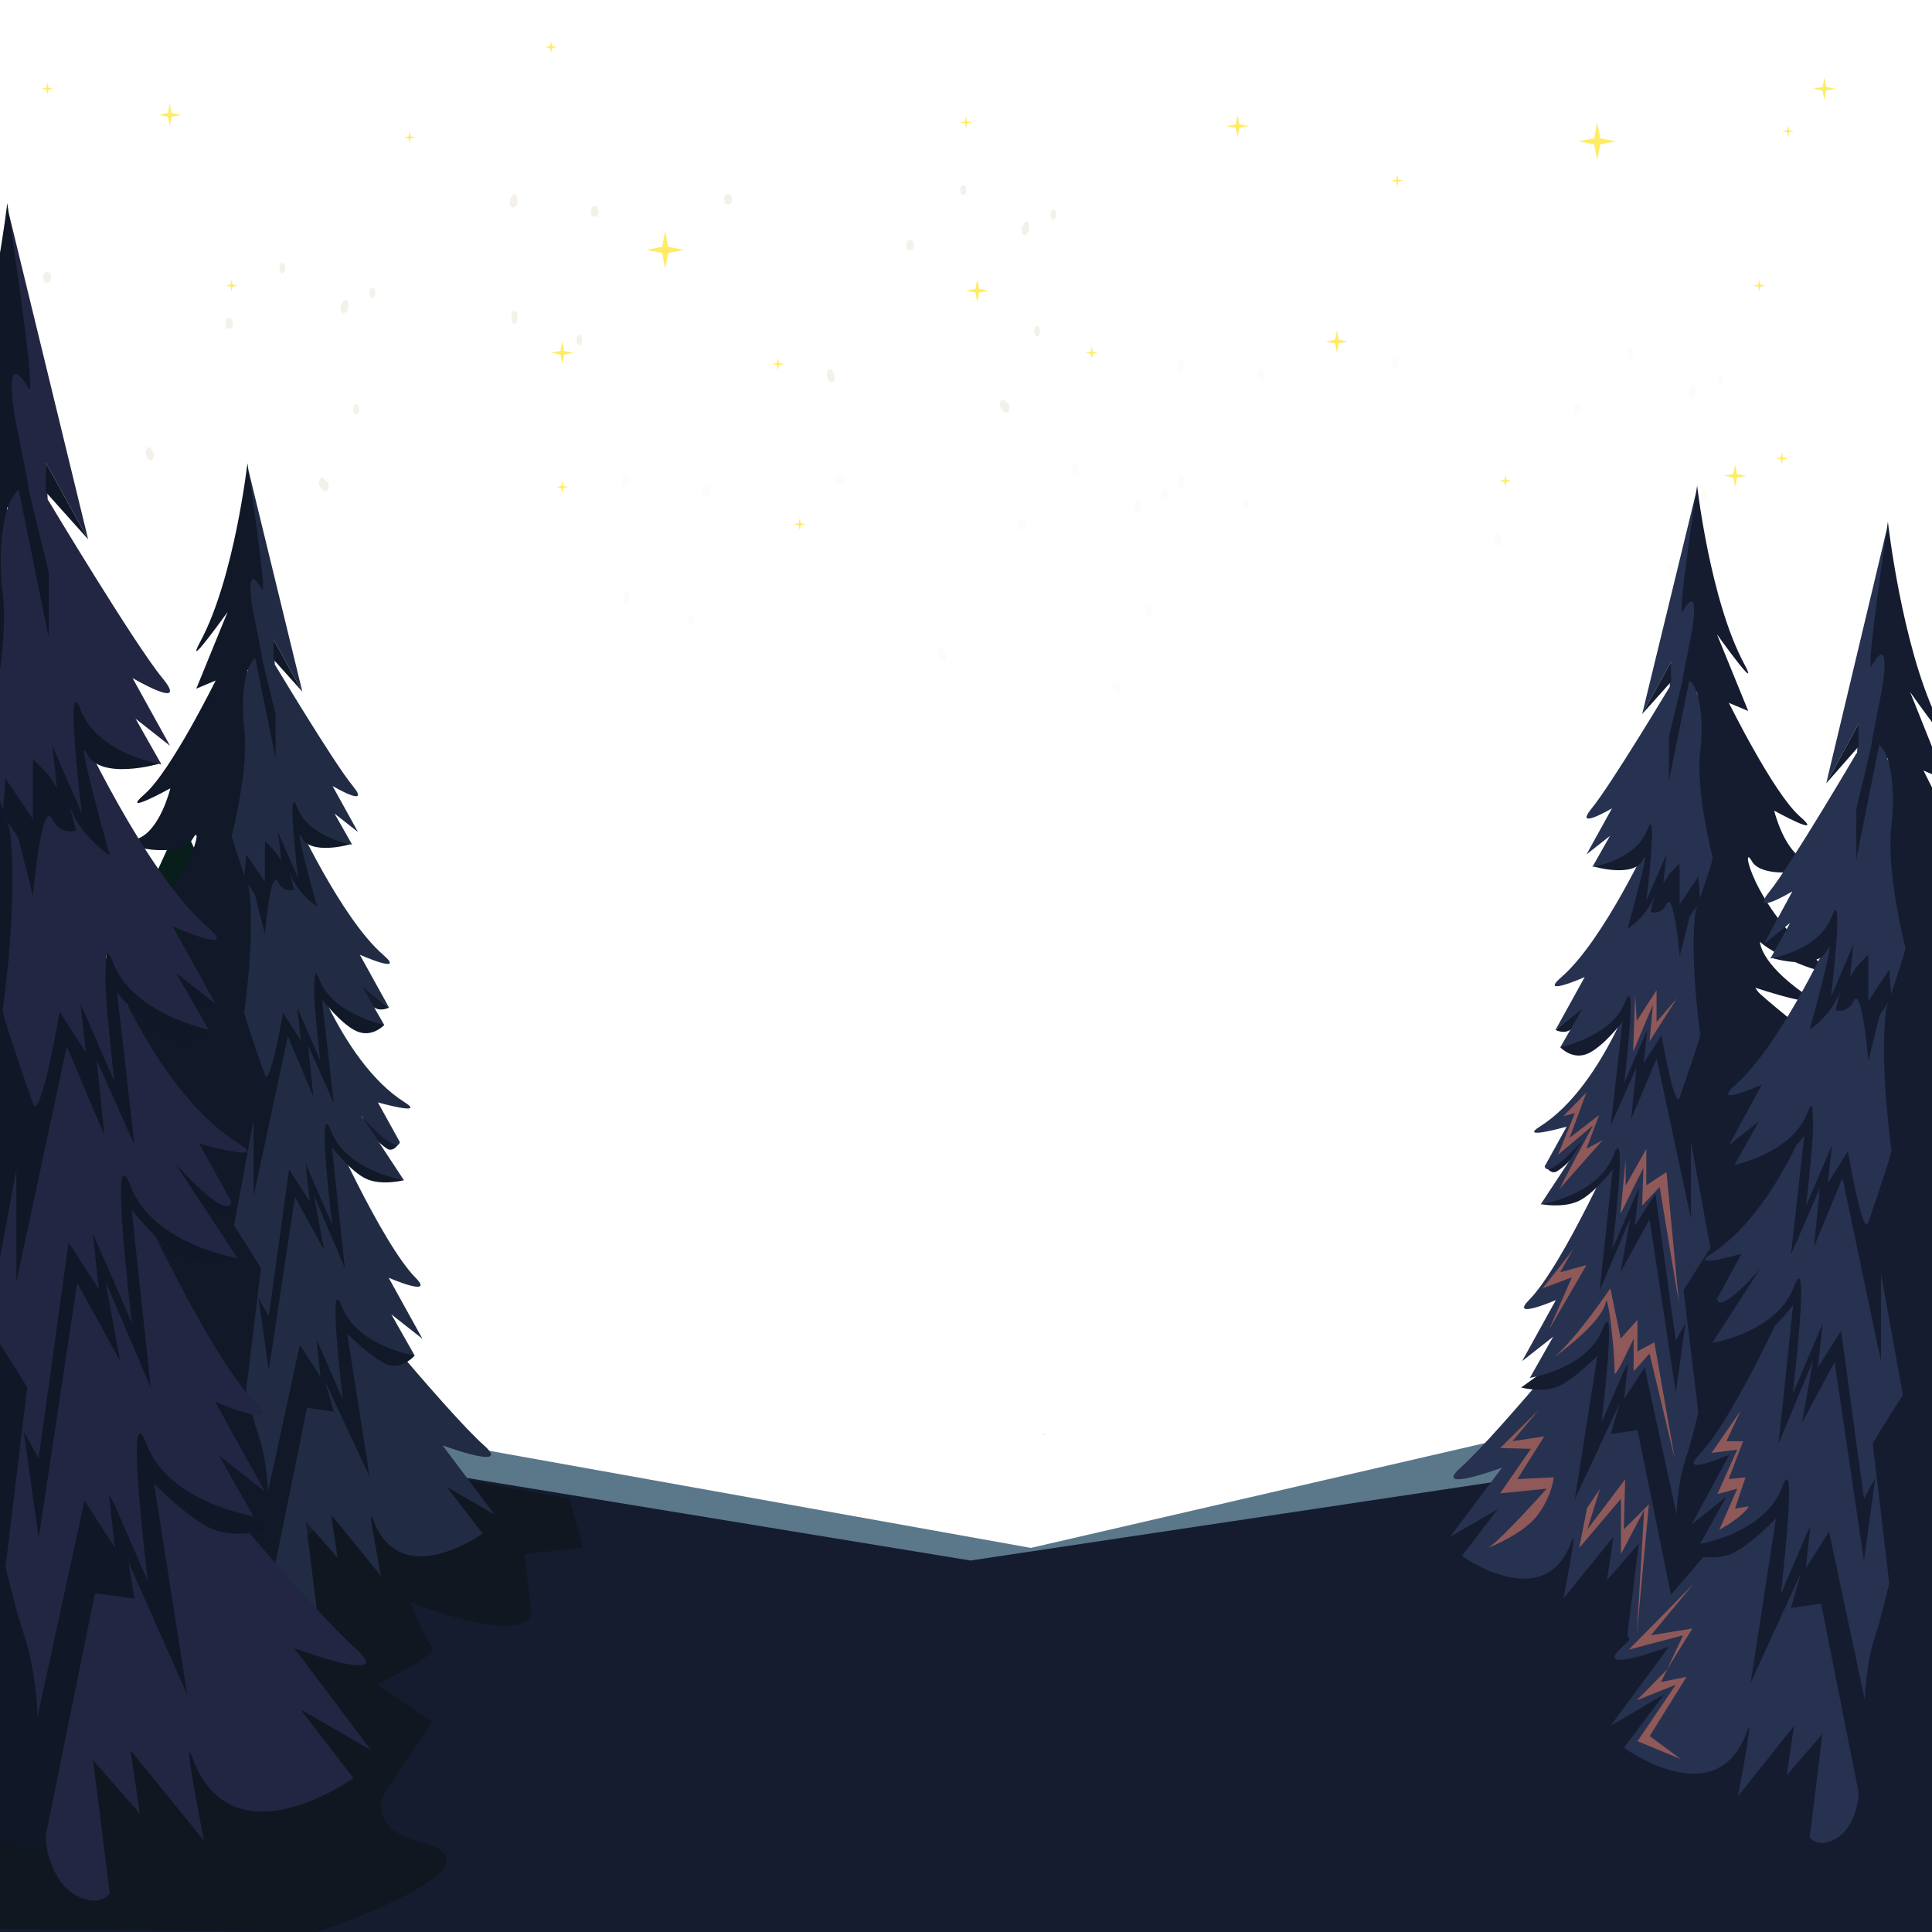 <?xml version="1.0" encoding="UTF-8" standalone="no"?>
<!-- Generator: Adobe Illustrator 21.0.0, SVG Export Plug-In . SVG Version: 6.00 Build 0)  -->

<svg
   version="1.1"
   id="Layer_2"
   x="0px"
   y="0px"
   viewBox="0 0 1400 1400"
   style="enable-background:new 0 0 1400 1400;"
   xml:space="preserve"
   sodipodi:docname="camp.svg"
   inkscape:version="1.2 (dc2aedaf03, 2022-05-15)"
   xmlns:inkscape="http://www.inkscape.org/namespaces/inkscape"
   xmlns:sodipodi="http://sodipodi.sourceforge.net/DTD/sodipodi-0.dtd"
   xmlns="http://www.w3.org/2000/svg"
   xmlns:svg="http://www.w3.org/2000/svg"><defs
   id="defs7733" /><sodipodi:namedview
   id="namedview7731"
   pagecolor="#ffffff"
   bordercolor="#000000"
   borderopacity="0.25"
   inkscape:showpageshadow="2"
   inkscape:pageopacity="0.0"
   inkscape:pagecheckerboard="0"
   inkscape:deskcolor="#d1d1d1"
   showgrid="false"
   inkscape:zoom="0.41053452"
   inkscape:cx="651.58954"
   inkscape:cy="993.82629"
   inkscape:window-width="1600"
   inkscape:window-height="837"
   inkscape:window-x="-8"
   inkscape:window-y="-8"
   inkscape:window-maximized="1"
   inkscape:current-layer="Layer_2" />
<style
   type="text/css"
   id="style7578">
	.st0{fill:url(#SVGID_1_);}
	.st1{fill:#157E80;}
	.st2{fill:#24A3A3;}
	.st3{fill:url(#SVGID_2_);}
	.st4{fill:#0E262D;}
	.st5{fill:#071E1A;}
	.st6{fill:#3B5453;}
	.st7{fill:#4B6361;}
	.st8{opacity:0.2;fill:#FFD239;}
	.st9{fill:#0F1D3E;}
	.st10{fill:#384E5E;}
	.st11{fill:#506877;}
	.st12{fill:#2A3E3E;}
	.st13{fill:#377992;}
	.st14{fill:#2C6577;}
	.st15{fill:#5295AA;}
	.st16{fill:#202214;}
	.st17{fill:#193C44;}
	.st18{fill:#2E301A;}
	.st19{fill:#0F352F;}
	.st20{opacity:0.3;fill:#FFD239;}
	.st21{fill:#69462F;}
	.st22{fill:#7C543E;}
	.st23{fill:#9B722F;}
	.st24{fill:#11284D;}
	.st25{fill:#2B6977;}
	.st26{fill:#134662;}
	.st27{fill:#0D4056;}
	.st28{fill:#176356;}
	.st29{fill:#111A30;}
	.st30{fill:#2A917F;}
	.st31{fill:#1B5950;}
	.st32{fill:#FFAD00;}
	.st33{fill:#061C32;}
	.st34{fill:#EA9B1C;}
	.st35{fill:#FFC152;}
	.st36{fill:#FFCE43;}
	.st37{fill:#71C6CD;}
	.st38{fill:#26100D;}
	.st39{fill:#3B1C17;}
	.st40{fill:#FDC300;}
	.st41{fill:#FA7A07;}
	.st42{fill:#FFD150;}
	.st43{fill:#F4CE62;}
	.st44{fill:#FFEC66;}
	.st45{fill:#FF8A50;}
	.st46{fill:#F3701E;}
	.st47{fill:#CE5917;}
	.st48{fill:#FCAA86;}
	.st49{fill:#47B23F;}
	.st50{fill:#2E9329;}
	.st51{fill:#237C1C;}
	.st52{fill:#69C961;}
	.st53{fill:#326B9E;}
	.st54{fill:#0F406D;}
	.st55{fill:#174D87;}
	.st56{fill:#417DAA;}
	.st57{fill:#155945;}
	.st58{fill:#564E1F;}
	.st59{fill:#FFD239;}
	.st60{fill:#F88414;}
</style>
<linearGradient
   id="SVGID_1_"
   gradientUnits="userSpaceOnUse"
   x1="705.481"
   y1="-23.032"
   x2="699.482"
   y2="450.873">
	<stop
   offset="0"
   style="stop-color:#193C44"
   id="stop7580" />
	<stop
   offset="1"
   style="stop-color:#12635E"
   id="stop7582" />
</linearGradient>



<linearGradient
   id="SVGID_2_"
   gradientUnits="userSpaceOnUse"
   x1="701.458"
   y1="888.317"
   x2="701.458"
   y2="465.274">
	<stop
   offset="0"
   style="stop-color:#203736"
   id="stop7591" />
	<stop
   offset="1"
   style="stop-color:#193C44"
   id="stop7593" />
</linearGradient>


<polygon
   class="st5"
   points="203.3,985.2 254.4,990.9 196.7,886.5 236.5,889.6 169.2,788.3 205,791.7 166.5,722.1 188.6,719.6   131.1,593.6 73.7,719.6 95.7,722.1 57.3,791.7 93.1,788.3 25.8,889.6 65.6,886.5 7.9,990.9 59,985.2 0,1084.3 131.1,1084.3   262.3,1084.3 "
   id="polygon7600" />



<polygon
   class="st5"
   points="1402.9,619.3 1388.5,587.6 1331,713.6 1353.1,716.1 1314.6,785.7 1350.5,782.3 1283.1,883.6   1322.9,880.5 1265.2,984.9 1316.4,979.2 1257.3,1078.3 1388.5,1078.3 1402.9,1078.3 "
   id="polygon7608" />



<polygon
   class="st44"
   points="484.3,183.3 495.7,181.1 484.3,178.9 482,167.4 479.8,178.9 468.3,181.1 479.8,183.3 482,194.8 "
   id="polygon7616" />
<polygon
   class="st44"
   points="408.8,257 415.6,255.6 408.8,254.3 407.5,247.5 406.1,254.3 399.3,255.6 406.1,257 407.5,263.8 "
   id="polygon7618" />
<polygon
   class="st44"
   points="124.3,84.6 131.1,83.3 124.3,81.9 123,75.1 121.7,81.9 114.8,83.3 121.7,84.6 123,91.4 "
   id="polygon7620" />
<polygon
   class="st44"
   points="709.5,212 716.3,210.7 709.5,209.3 708.1,202.5 706.8,209.3 700,210.7 706.8,212 708.1,218.8 "
   id="polygon7622" />
<polygon
   class="st44"
   points="564.5,264.5 568.2,263.8 564.5,263.1 563.8,259.3 563,263.1 559.3,263.8 563,264.5 563.8,268.3 "
   id="polygon7624" />
<polygon
   class="st44"
   points="408.2,353.7 411.9,352.9 408.2,352.2 407.5,348.5 406.7,352.2 403,352.9 406.7,353.7 407.5,357.4 "
   id="polygon7626" />
<polygon
   class="st44"
   points="297.5,100.3 301.2,99.6 297.5,98.8 296.8,95.1 296.1,98.8 292.3,99.6 296.1,100.3 296.8,104 "
   id="polygon7628" />
<polygon
   class="st44"
   points="400,34.9 403.8,34.1 400,33.4 399.3,29.7 398.6,33.4 394.9,34.1 398.6,34.9 399.3,38.6 "
   id="polygon7630" />
<polygon
   class="st44"
   points="580.2,380.6 584,379.9 580.2,379.2 579.5,375.4 578.8,379.2 575,379.9 578.8,380.6 579.5,384.3 "
   id="polygon7632" />
<polygon
   class="st44"
   points="1275.6,207.7 1279.3,206.9 1275.6,206.2 1274.8,202.5 1274.1,206.2 1270.4,206.9 1274.1,207.7   1274.8,211.4 "
   id="polygon7634" />
<polygon
   class="st44"
   points="1013.3,131.6 1017,130.9 1013.3,130.2 1012.5,126.4 1011.8,130.2 1008.1,130.9 1011.8,131.6   1012.5,135.4 "
   id="polygon7636" />
<polygon
   class="st44"
   points="700.7,89.4 704.5,88.7 700.7,88 700,84.2 699.3,88 695.5,88.7 699.3,89.4 700,93.1 "
   id="polygon7638" />
<polygon
   class="st44"
   points="1296.4,95.8 1300.2,95.1 1296.4,94.4 1295.7,90.6 1295,94.4 1291.2,95.1 1295,95.8 1295.7,99.6 "
   id="polygon7640" />
<polygon
   class="st44"
   points="1292,332.9 1295.7,332.2 1292,331.4 1291.2,327.7 1290.5,331.4 1286.8,332.2 1290.5,332.9   1291.2,336.6 "
   id="polygon7642" />
<polygon
   class="st44"
   points="1091.7,349.2 1095.4,348.5 1091.7,347.7 1091,344 1090.2,347.7 1086.5,348.5 1090.2,349.2 1091,352.9   "
   id="polygon7644" />
<polygon
   class="st44"
   points="791.9,256.4 795.6,255.6 791.9,254.9 791.1,251.2 790.4,254.9 786.7,255.6 790.4,256.4 791.1,260.1   "
   id="polygon7646" />
<polygon
   class="st44"
   points="168.5,207.7 172.3,206.9 168.5,206.2 167.8,202.5 167.1,206.2 163.3,206.9 167.1,207.7 167.8,211.4   "
   id="polygon7648" />
<polygon
   class="st44"
   points="35.1,65 38.8,64.3 35.1,63.6 34.3,59.8 33.6,63.6 29.9,64.3 33.6,65 34.3,68.8 "
   id="polygon7650" />
<polygon
   class="st44"
   points="1323.3,65.6 1330.1,64.3 1323.3,63 1322,56.1 1320.7,63 1313.8,64.3 1320.7,65.6 1322,72.4 "
   id="polygon7652" />
<polygon
   class="st44"
   points="1258.7,346.1 1265.5,344.8 1258.7,343.5 1257.3,336.6 1256,343.5 1249.2,344.8 1256,346.1   1257.3,352.9 "
   id="polygon7654" />
<polygon
   class="st44"
   points="898.1,92.7 904.9,91.4 898.1,90.1 896.8,83.3 895.4,90.1 888.6,91.4 895.4,92.7 896.8,99.6 "
   id="polygon7656" />
<polygon
   class="st44"
   points="970.1,248.8 976.9,247.5 970.1,246.2 968.8,239.4 967.4,246.2 960.6,247.5 967.4,248.8 968.8,255.6   "
   id="polygon7658" />
<polygon
   class="st44"
   points="1159.6,104.6 1171.1,102.4 1159.6,100.2 1157.4,88.7 1155.2,100.2 1143.7,102.4 1155.2,104.6   1157.4,116.1 "
   id="polygon7660" />


<polygon
   fill="#3f2c36"
   points="657.965,364.694 659.839,360.361 662.052,364.973 666.192,364.038 669.715,364.973 671.674,364.15 674.567,365.897 678.314,366.845 680.689,368.244 637.85,368.1 637.848,362.035 643.066,364.47 645.705,362.462 647.153,364.47 648.601,362.781 650.303,364.47 651.665,360.682 653.878,364.694 656.007,362.873 "
   id="polygon8622"
   transform="matrix(1.959,0,0,3.333,-2.009,-279.317)" /><polygon
   opacity="0.8"
   fill="#33556d"
   points="560.258,405.42 570.027,394.866 382.351,420.339 157.281,396.619 169.667,406.85 379.176,427.267 "
   id="polygon8626"
   transform="matrix(1.959,0,0,3.333,-2.009,-279.317)" /><polygon
   fill="#3f2c36"
   points="691.544,364.563 693.416,360.23 695.631,364.842 699.77,363.907 703.293,364.842 705.251,364.021 709.691,362.251 712.148,361.247 717.584,368.874 671.844,368.244 671.426,361.904 676.644,364.34 679.282,362.331 680.73,364.34 682.178,362.65 683.881,364.34 685.244,360.55 687.457,364.563 689.586,362.742 "
   id="polygon8630"
   transform="matrix(1.959,0,0,3.333,-2.009,-279.317)" /><polygon
   fill="#151c30"
   points="360,423.082 597.107,402.17 720,361.585 720,503.999 0,503.999 0,352.346 84.648,396.541 "
   id="polygon8632"
   transform="matrix(1.959,0,0,3.333,-2.009,-279.317)" /><path
   fill="#101721"
   d="m 297.388,1065.308 115.238,20.573 9.814,35.663 -42.146,4.429 4.694,44.142 c -10.235,22.509 -87.602,-9.295 -87.602,-9.295 0,0 10.692,27.758 15.987,32.867 5.295,5.109 -40.238,27.008 -40.238,27.008 l 40.24,26.881 -34.972,51.783 c 0,0 -14.112,25.192 27.685,35.993 66.707,17.24 -77.353,65.004 -77.353,65.004 l -230.743,-2.703 v -143.083 z"
   id="path8634"
   style="stroke-width:2.555" /><g
   id="g8682"
   transform="matrix(1.959,0,0,3.333,-2.009,-279.317)">
	<path
   fill="#151c30"
   d="m 135.062,326.341 13.87,5.771 c 0,0 -2.22,2.401 -4.766,1.418 -7.604,-2.939 -9.104,-7.189 -9.104,-7.189 z"
   id="path8642" />
	<path
   fill="#151c30"
   d="m 130.605,295.966 14.328,6.896 c 0,0 -2.942,0.962 -5.488,-0.021 -7.605,-2.94 -8.84,-6.875 -8.84,-6.875 z"
   id="path8644" />
	<polygon
   fill="#212c44"
   points="91.371,212.273 92.92,186.017 112.872,234.193 102.206,222.861 103.872,241.193 "
   id="polygon8646" />
	<path
   fill="#111828"
   d="m 92.539,184.527 c 0,0 -4.806,24.887 -17.333,38.666 -6.667,7.334 10,-6.332 10,-6.332 l -11.574,16.666 9.453,-2.334 c 0,0 -0.463,1.287 -1.298,3.002 -1.246,2.559 -3.319,6.068 -5.915,7.666 -4.333,2.666 10.334,-8.334 10.334,-8.334 0,0 5.334,9 2,13.666 -3.334,4.668 5.636,-2.33 4.333,-16 -0.667,-7 4.001,8.668 6.667,12.334 0,0 0.334,-5 0,-6.666 -0.334,-1.668 4.666,6.666 4.666,6.666 0,0 -5.666,-16 -9.275,-26.945 -0.78,-2.365 -2.747,-10.745 3.275,-4.721 2.333,2.333 -5.333,-27.334 -5.333,-27.334 z"
   id="path8648" />
	<polygon
   fill="#111828"
   points="102.206,222.861 112.872,234.193 102.206,227.193 "
   id="polygon8650" />
	<polygon
   fill="#151c30"
   points="102.95,231.05 109.872,244.527 103.872,240.027 "
   id="polygon8652" />
	<path
   fill="#212c44"
   d="m 121.615,358.699 c 0,0 44.111,31.846 58.438,39.346 10.8,5.654 -15.331,0 -15.331,0 l 19.233,15.038 -17.701,-6.016 13.288,10.148 c 0,0 -30.61,13 -40.579,-3.146 -2.575,-4.17 3.034,12.396 3.034,12.396 l -18.498,-13.383 2.384,9.396 -11.755,-7.894 4.17,19.63 c 0,0 -2.426,2.242 -8.426,0.334 -6.939,-2.207 -7.903,-8.349 -7.666,-8.87 0.51,-1.127 -0.514,-33.546 -4.261,-46.568 -3.746,-13.019 3.048,-30.809 23.67,-20.411 z"
   id="path8654" />
	<path
   fill="#111828"
   d="m 101.657,427.267 12.932,-37.384 9.912,0.833 -3.283,-6.622 16.551,20.789 -8.332,-31.167 c 0,0 8.639,5.14 14.391,6.638 5.752,1.498 10.588,-1.831 10.588,-1.831 l -15.421,-5.836 -11.558,-10.221 -4.75,2.617 -3.067,7.979 1.375,4.625 -5.564,-4.375 -43.289,17.904 z"
   id="path8656" />
	<path
   fill="#212c44"
   d="m 121.167,326.342 c 0,0 20.83,27.687 33.581,35.263 7.397,4.396 -9.953,0 -9.953,0 l 12.486,13.271 -11.491,-5.309 8.625,8.956 c 0,0 -21.231,-1.989 -26.871,-10.614 -5.64,-8.626 0.332,20.234 0.332,20.234 l -9.841,-13.268 1.547,8.292 -7.63,-6.966 -11.833,32.032 c 0,0 -0.091,-6.57 -3.5,-12.422 -2.935,-5.038 -7.867,-18.263 -7.867,-18.263 0.332,-0.994 15.127,-21.161 12.695,-32.653 -2.432,-11.49 6.333,-27.73 19.72,-18.553 z"
   id="path8658" />
	<path
   fill="#111828"
   d="m 100.437,381.716 9.679,-37.682 10.784,11.538 -3.713,-11.856 11.417,15.834 -4.812,-26.333 c 0,0 7.082,5.419 12.833,6.917 5.751,1.498 13.802,0.261 13.802,0.261 l -18.636,-7.928 -10.625,-6.125 -0.75,11.25 -8,-4.75 1.375,4.625 -5.564,-4.375 -16.856,10.749 z"
   id="path8660" />
	<path
   fill="#111828"
   d="m 86.783,226.447 -5.995,5.313 c 0,0 -16.5,19.683 -26.25,24.683 -9.75,4.999 9.5,-1.25 9.5,-1.25 0,0 -3.762,9.25 -12.256,11 -8.494,1.749 16.256,4.499 20.506,0 4.25,-4.5 0.23,9.337 -25.5,22.249 -8.655,4.344 16.5,-1.25 22.5,-4.75 0,0 0.186,4.436 -16.25,11.25 -10.25,4.25 18,-1.25 18,-1.25 0,0 -5.5,4.75 -6,5 -0.5,0.25 8.25,-2.25 6.25,2.25 -2,4.5 15.416,1.25 20.083,8 4.667,6.75 7.917,5.25 7.917,5.25 l -6.25,-66.75 c 0,0.001 -3.958,-20.245 -6.255,-20.995"
   id="path8662" />
	<path
   fill="#212c44"
   d="m 112.824,288.755 c 0,0 13.232,25.579 37.936,34.722 8.07,2.986 -9.953,0 -9.953,0 l 8.125,8.635 c -1.245,2.979 -14.245,-5.77 -14.245,-5.77 l 15.741,14.053 c 0,0 -21.231,-1.989 -26.871,-10.614 -5.64,-8.626 0.332,20.234 0.332,20.234 l -9.841,-13.268 1.547,8.292 -7.63,-6.966 -7.528,31.893 c 0,0 -15.638,-16.537 -16.5,-15.938 -6.513,4.528 15.955,-35.769 13.522,-47.261 -2.432,-11.49 1.979,-27.189 15.365,-18.012 z"
   id="path8664" />
	<path
   fill="#111828"
   d="m 94.832,343.883 12.673,-34.792 9.432,13.125 -1.932,-11.125 9.496,12.552 -4.371,-22.552 c 0,0 7.082,5.419 12.833,6.917 5.751,1.498 10.184,-1.366 10.184,-1.366 l -15.018,-6.301 -10.625,-6.125 -0.75,11.25 -8,-4.75 1.375,4.625 -5.564,-4.375 -9.733,13.368 z"
   id="path8666" />
	<path
   fill="#111828"
   d="m 83.247,289.331 -3.676,0.112 c 0,0 -28.338,16.304 -44.264,19.357 -15.926,3.053 15.069,0.619 15.069,0.619 0,0 -7.049,8.442 -20.601,8.517 -13.552,0.073 24.964,7.646 32.192,4.013 7.229,-3.634 -0.793,9.311 -42.785,17.089 -14.126,2.616 26.058,1.988 35.911,-0.312 0,0 -0.257,4.438 -26.903,7.984 -16.617,2.212 28.414,2.282 28.414,2.282 0,0 -9.222,3.637 -10.039,3.787 -0.815,0.15 13.23,-0.618 9.534,3.456 -3.696,4.073 24.047,4.257 30.539,11.868 l 0.139,-15.222 13.659,-43.417 c 10e-4,0.002 -13.677,-18.94 -17.189,-20.133"
   id="path8668" />
	<path
   fill="#212c44"
   d="m 109.928,261.349 c 0,0 17.259,22.117 32.813,30.034 8.8,4.479 -8.609,0 -8.609,0 l 10.8,11.479 -9.939,-4.592 8.154,8.372 c 0,0 -19.058,-2.346 -23.937,-9.807 -4.878,-7.461 0.287,17.503 0.287,17.503 l -8.512,-11.477 1.338,7.173 -6.6,-6.025 c 0,0 -4.885,16.626 -6.731,13.523 -3.28,-5.511 -7.799,-13.26 -7.616,-13.811 0.287,-0.86 3.914,-16.565 1.81,-26.506 -2.103,-9.937 5.163,-23.805 16.742,-15.866 z"
   id="path8670" />
	<path
   fill="#111828"
   d="m 91.371,389.549 6.176,-30.061 c 0,0 -17.848,-17.272 -22.299,-18.583 l -0.301,2.415 0.301,-2.415 c 0,0 -35.083,15.462 -54.994,18.02 -19.91,2.557 18.952,1.103 18.952,1.103 0,0 -8.587,8.251 -25.611,7.893 -17.024,-0.359 31.609,8.474 40.575,5.058 8.664,-3.303 -0.075,8.483 -48.059,15.116 v 2.498 c 11.975,0.443 32.666,0.191 39.958,-0.99 0,0 -0.182,4.448 -33.545,7.156 -20.807,1.69 35.771,3.199 35.771,3.199 0,0 -13.463,3.146 -12.491,3.482 22.516,7.776 -8.355,10.858 -12.868,14.831 -4.514,3.972 53.268,-3.903 61.667,3.945 8.4,7.85 17.054,5.051 17.054,5.051 z"
   id="path8672" />
	<path
   fill="#111828"
   d="m 98.573,269.526 0.412,-2.907 v 20.251 c 0,0 2.144,-14.614 4.887,-11.32 2.034,2.442 5.94,1.695 5.94,1.695 l -2.273,-5.265 c 0,0 -1.701,-5.59 0,0 1.701,5.59 10.759,8.902 10.759,8.902 0,0 -9.096,-19.026 -5.729,-15.014 3.367,4.014 18.036,1.497 18.036,1.497 l -12.664,-3.759 -7.826,-6.517 -6.546,6.778 1.166,6.251 -5.75,-3.501"
   id="path8674" />
	<path
   fill="#212c44"
   d="m 102.95,228.527 c 0,0 21.588,21.166 28.588,26.167 7,4.999 -7.5,0 -7.5,0 l 9.409,10 -8.659,-4.001 6.5,6.75 c 0,0 -16,-1.499 -20.25,-8 -4.25,-6.5 0.25,15.25 0.25,15.25 l -7.416,-9.999 1.166,6.249 -5.75,-5.249 -2.99,16.569 c 0,0 -9.76,-16.069 -9.51,-16.819 0.25,-0.75 6.416,-14.682 4.583,-23.341 -1.833,-8.659 1.491,-20.492 11.579,-13.576 z"
   id="path8676" />
	<polygon
   fill="#111828"
   points="102.95,248.637 102.95,239.06 97.103,224.883 95.27,226.447 "
   id="polygon8678" />
	<polygon
   fill="#111828"
   points="95.27,278.21 91.371,274.883 92.104,269.55 99.981,276.383 98.985,286.87 "
   id="polygon8680" />
</g><g
   id="g8724"
   transform="matrix(1.959,0,0,3.333,-2.009,-279.317)">
	<path
   fill="#101726"
   d="m 66.285,336.659 20.41,8.492 c 0,0 -3.266,3.533 -7.013,2.086 -11.19,-4.324 -13.397,-10.578 -13.397,-10.578 z"
   id="path8684" />
	<path
   fill="#101726"
   d="m 59.727,291.961 21.084,10.147 c 0,0 -4.33,1.415 -8.077,-0.031 -11.19,-4.324 -13.007,-10.116 -13.007,-10.116 z"
   id="path8686" />
	<polygon
   fill="#222642"
   points="1.993,168.805 4.272,130.167 33.632,201.061 17.937,184.385 20.389,211.361 "
   id="polygon8688" />
	<path
   fill="#101726"
   d="m 20.389,214.796 c 0,0 -8.338,-23.544 -13.649,-39.651 -1.148,-3.48 -4.042,-15.813 4.82,-6.947 3.433,3.432 -7.848,-40.224 -7.848,-40.224 0,0 -1.149,5.924 -3.712,14.315 v 75.152 c 2.28,-4.384 4.593,-11.548 3.712,-20.795 -0.981,-10.301 5.887,12.755 9.811,18.15 0,0 0.491,-7.357 0,-9.809 -0.492,-2.455 6.866,9.809 6.866,9.809 z"
   id="path8690" />
	<polygon
   fill="#101726"
   points="17.937,184.385 33.632,201.061 17.937,190.76 "
   id="polygon8692" />
	<polygon
   fill="#151c30"
   points="19.032,196.437 29.218,216.268 20.389,209.646 "
   id="polygon8694" />
	<path
   fill="#222642"
   d="m 46.499,384.276 c 0,0 64.912,46.861 85.993,57.898 15.893,8.32 -22.56,0 -22.56,0 l 28.303,22.129 -26.048,-8.853 19.553,14.935 c 0,0 -45.044,19.13 -59.713,-4.629 -3.789,-6.137 4.464,18.24 4.464,18.24 l -27.22,-19.693 3.508,13.827 -17.299,-11.614 6.136,28.886 c 0,0 -3.57,3.3 -12.399,0.492 -10.211,-3.248 -11.629,-12.286 -11.281,-13.053 0.75,-1.659 -0.756,-49.364 -6.271,-68.527 -5.511,-19.161 4.486,-45.339 34.834,-30.038 z"
   id="path8696" />
	<path
   fill="#101726"
   d="m 72.072,404.858 -17.008,-15.04 -6.99,3.852 -4.514,11.741 2.023,6.806 -8.188,-6.438 L 0,421.246 v 43.008 l 17.129,20.922 19.029,-55.012 14.585,1.226 -2.184,-7.953 21.708,28.801 -12.261,-45.864 c 0,0 12.713,7.563 21.177,9.769 8.464,2.204 20.311,0.383 20.311,0.383 z"
   id="path8698" />
	<path
   fill="#222642"
   d="M 98.981,408.079 80.608,388.551 c 0,0 25.531,6.469 14.646,0 C 76.49,377.403 45.839,336.661 45.839,336.661 26.14,323.157 13.241,347.055 16.82,363.963 19.793,378.011 5.282,400.854 0,409.028 v 7.844 c 2.442,6.263 6.765,16.95 9.716,22.016 5.016,8.611 5.15,18.279 5.15,18.279 l 17.413,-47.137 11.229,10.251 -2.277,-12.202 14.481,19.523 c 0,0 -8.787,-42.469 -0.488,-29.775 8.299,12.692 39.542,15.619 39.542,15.619 L 82.074,400.267 Z"
   id="path8700" />
	<path
   fill="#101726"
   d="m 15.333,418.146 14.243,-55.449 15.87,16.979 -5.464,-17.447 16.8,23.3 -7.08,-38.75 c 0,0 10.421,7.975 18.885,10.179 8.464,2.205 20.311,0.384 20.311,0.384 l -27.423,-11.666 -15.635,-9.013 -1.104,16.555 -11.772,-6.99 2.023,6.806 -8.188,-6.438 -24.806,15.815 z"
   id="path8702" />
	<path
   fill="#101726"
   d="m 4.446,220.559 c 0,0 -2.063,-10.552 -4.446,-19.33 v 107.72 c 0.765,0.62 1.444,1.312 1.993,2.107 6.868,9.933 11.65,7.726 11.65,7.726 z"
   id="path8704" />
	<path
   fill="#222642"
   d="M 89.386,332.444 C 53.033,318.991 33.562,281.35 33.562,281.35 13.863,267.846 7.373,290.948 10.952,307.856 12.63,315.783 6.258,333.02 0,348.414 v 36.719 c 6.931,6.838 15.333,15.723 15.333,15.723 l 11.078,-46.932 11.229,10.251 -2.277,-12.202 14.481,19.523 c 0,0 -8.787,-42.469 -0.488,-29.775 8.299,12.692 39.542,15.619 39.542,15.619 L 65.734,336.661 c 0,0 19.13,12.874 20.962,8.49 L 74.74,332.444 c 0,0 26.521,4.395 14.646,0 z"
   id="path8706" />
	<path
   fill="#101726"
   d="m 7.086,362.473 18.648,-51.197 13.879,19.313 -2.842,-16.37 13.973,18.47 -6.432,-33.186 c 0,0 10.421,7.975 18.885,10.179 8.464,2.204 14.986,-2.011 14.986,-2.011 l -22.099,-9.271 -15.635,-9.014 -1.104,16.556 -11.772,-6.99 2.023,6.806 -8.188,-6.438 -14.322,19.671 z"
   id="path8708" />
	<path
   fill="#101726"
   d="m 0,291.973 v 68.592 L 15.333,311.828 C 15.333,311.827 7.24,300.622 0,291.973 Z"
   id="path8710" />
	<path
   fill="#222642"
   d="m 29.3,241.022 c 0,0 25.397,32.545 48.286,44.195 12.949,6.59 -12.668,0 -12.668,0 l 15.893,16.891 -14.626,-6.757 12,12.319 c 0,0 -28.045,-3.451 -35.224,-14.431 -7.178,-10.979 0.422,25.757 0.422,25.757 l -12.526,-16.889 1.969,10.555 -9.712,-8.866 c 0,0 -7.189,24.466 -9.906,19.9 C 8.382,315.587 1.731,304.183 2,303.373 2.422,302.107 7.76,278.997 4.664,264.369 1.568,249.747 12.261,229.339 29.3,241.022 Z"
   id="path8712" />
	<path
   fill="#101726"
   d="M 17.129,485.176 1.993,429.673 11.081,385.438 c 0,0 -4.947,-4.787 -11.081,-10.361 V 483.25 c 9.322,4.449 17.129,1.926 17.129,1.926 z"
   id="path8714" />
	<path
   fill="#101726"
   d="m 12.591,253.055 0.606,-4.278 v 29.801 c 0,0 3.155,-21.506 7.191,-16.659 2.993,3.595 8.742,2.495 8.742,2.495 l -3.346,-7.747 c 0,0 -2.502,-8.226 0,0 2.503,8.226 15.832,13.101 15.832,13.101 0,0 -13.385,-27.999 -8.43,-22.094 4.955,5.906 26.54,2.203 26.54,2.203 l -18.635,-5.531 -11.517,-9.589 -9.632,9.975 1.716,9.198 -8.461,-5.151"
   id="path8716" />
	<path
   fill="#222642"
   d="M 63.91,245.943 50.064,231.228 c 0,0 21.337,7.357 11.037,0 C 50.8,223.87 19.033,192.724 19.033,192.724 4.188,182.547 -0.703,199.958 1.994,212.699 3.289,218.82 1.867,226.729 0,233.42 v 22.787 c 4.06,7.055 9.243,15.59 9.243,15.59 l 4.4,-24.383 8.461,7.725 -1.716,-9.196 10.913,14.713 c 0,0 -6.622,-32.004 -0.368,-22.439 6.254,9.565 29.799,11.771 29.799,11.771 l -9.565,-9.931 z"
   id="path8718" />
	<polygon
   fill="#101726"
   points="19.032,222.315 19.032,208.223 10.428,187.36 7.73,189.662 "
   id="polygon8720" />
	<polygon
   fill="#101726"
   points="7.73,265.833 1.993,260.937 3.071,253.09 14.664,263.145 13.198,278.577 "
   id="polygon8722" />
</g><g
   id="g8766"
   transform="matrix(1.959,0,0,3.333,-2.009,-279.317)">
	<path
   fill="#151c30"
   d="m 587.334,330.75 -14.475,6.636 c 0,0 1.764,1.984 4.309,1.001 7.605,-2.939 10.166,-7.637 10.166,-7.637 z"
   id="path8726" />
	<path
   fill="#151c30"
   d="m 590.729,300.823 -14.327,6.896 c 0,0 2.941,0.962 5.488,-0.021 7.604,-2.939 8.839,-6.875 8.839,-6.875 z"
   id="path8728" />
	<polygon
   fill="#273250"
   points="629.963,217.13 628.414,190.875 608.463,239.05 619.129,227.718 617.463,246.05 "
   id="polygon8730" />
	<path
   fill="#151c30"
   d="m 628.795,189.384 c 0,0 4.807,24.887 17.334,38.666 6.666,7.334 -10,-6.332 -10,-6.332 l 11.574,16.666 -9.453,-2.334 c 0,0 0.463,1.287 1.297,3.002 1.246,2.559 3.32,6.068 5.916,7.666 4.332,2.666 -10.334,-8.334 -10.334,-8.334 0,0 -5.334,9 -2,13.666 3.334,4.668 -5.637,-2.33 -4.334,-16 0.668,-7 -4,8.668 -6.666,12.334 0,0 -0.334,-5 0,-6.666 0.334,-1.668 -4.666,6.666 -4.666,6.666 0,0 5.666,-16 9.275,-26.945 0.779,-2.365 2.746,-10.745 -3.275,-4.721 -2.334,2.333 5.332,-27.334 5.332,-27.334 z"
   id="path8732" />
	<polygon
   fill="#151c30"
   points="619.129,227.718 608.463,239.05 619.129,232.05 "
   id="polygon8734" />
	<polygon
   fill="#151c30"
   points="618.385,235.908 611.463,249.384 617.463,244.884 "
   id="polygon8736" />
	<path
   fill="#273250"
   d="m 599.719,363.557 c 0,0 -44.111,31.846 -58.438,39.346 -10.799,5.654 15.332,0 15.332,0 l -19.234,15.038 17.701,-6.016 -13.287,10.148 c 0,0 30.609,13 40.578,-3.146 2.575,-4.17 -3.033,12.396 -3.033,12.396 l 18.498,-13.383 -2.385,9.396 11.756,-7.894 -4.17,19.63 c 0,0 1.629,4.336 7.629,2.428 6.939,-2.207 8.699,-10.442 8.463,-10.964 -0.51,-1.127 0.514,-33.546 4.261,-46.568 3.746,-13.02 -3.048,-30.81 -23.671,-20.411 z"
   id="path8738" />
	<path
   fill="#151c30"
   d="m 619.678,432.124 -12.932,-37.384 -9.912,0.833 3.283,-6.622 -16.551,20.789 8.332,-31.167 c 0,0 -8.64,5.14 -14.392,6.638 -5.752,1.498 -13.802,0.261 -13.802,0.261 l 18.635,-7.928 11.559,-10.221 4.75,2.617 3.066,7.979 -1.375,4.625 5.564,-4.375 43.289,17.904 z"
   id="path8740" />
	<path
   fill="#273250"
   d="m 600.168,331.199 c 0,0 -20.83,27.687 -33.581,35.263 -7.397,4.396 9.952,0 9.952,0 l -12.485,13.271 11.491,-5.309 -8.626,8.956 c 0,0 21.231,-1.989 26.871,-10.614 5.64,-8.626 -0.331,20.234 -0.331,20.234 l 9.84,-13.268 -1.547,8.292 7.631,-6.966 11.832,32.032 c 0,0 0.092,-6.57 3.5,-12.422 2.936,-5.038 7.867,-18.263 7.867,-18.263 -0.331,-0.994 -15.127,-21.161 -12.694,-32.653 2.432,-11.489 -6.333,-27.73 -19.72,-18.553 z"
   id="path8742" />
	<path
   fill="#151c30"
   d="m 620.898,386.573 -9.68,-37.682 -10.783,11.538 3.713,-11.856 -11.418,15.834 4.812,-26.333 c 0,0 -7.082,5.419 -12.834,6.917 -5.752,1.498 -13.379,0.636 -13.379,0.636 l 18.213,-8.303 10.625,-6.125 0.75,11.25 8,-4.75 -1.375,4.625 5.564,-4.375 16.855,10.749 z"
   id="path8744" />
	<path
   fill="#151c30"
   d="m 634.551,231.304 5.996,5.313 c 0,0 16.5,19.683 26.25,24.683 9.75,4.999 -9.5,-1.25 -9.5,-1.25 0,0 3.762,9.25 12.256,11 8.494,1.749 -16.256,4.499 -20.506,0 -4.25,-4.5 -0.23,9.337 25.5,22.249 8.654,4.344 -16.5,-1.25 -22.5,-4.75 0,0 -0.186,4.436 16.25,11.25 10.25,4.25 -18,-1.25 -18,-1.25 0,0 5.5,4.75 6,5 0.5,0.25 -8.25,-2.25 -6.25,2.25 2,4.5 -15.416,1.25 -20.084,8 -4.666,6.75 -7.916,5.25 -7.916,5.25 l 6.25,-66.75 c 0,0.001 3.957,-20.245 6.254,-20.995"
   id="path8746" />
	<path
   fill="#273250"
   d="m 608.51,294.032 c 0,0 -13.231,25.579 -37.936,34.722 -8.069,2.986 9.953,0 9.953,0 l -8.125,8.635 c 1.246,2.979 14.246,-5.77 14.246,-5.77 l -15.742,14.053 c 0,0 21.232,-1.989 26.871,-10.614 5.641,-8.626 -0.331,20.234 -0.331,20.234 l 9.841,-13.268 -1.547,8.292 7.63,-6.966 7.528,31.893 c 0,0 15.638,-16.537 16.5,-15.938 6.513,4.528 -15.955,-35.769 -13.523,-47.261 2.433,-11.489 -1.979,-27.189 -15.365,-18.012 z"
   id="path8748" />
	<path
   fill="#151c30"
   d="m 626.502,348.74 -12.672,-34.792 -9.432,13.125 1.932,-11.125 -9.496,12.552 4.371,-22.552 c 0,0 -7.082,5.419 -12.834,6.917 -5.752,1.498 -10.184,-1.366 -10.184,-1.366 l 15.018,-6.301 11.92,-6.125 -0.545,11.25 8,-4.75 -1.375,4.625 5.564,-4.375 9.732,13.368 v 29.549 z"
   id="path8750" />
	<path
   fill="#151c30"
   d="m 642.064,296.716 -0.301,-2.415 c 0,0 28.338,16.304 44.264,19.357 15.926,3.053 -15.068,0.619 -15.068,0.619 0,0 7.049,8.442 20.601,8.517 13.552,0.073 -24.964,7.646 -32.192,4.013 -7.229,-3.634 0.793,9.311 42.785,17.089 14.125,2.616 -26.059,1.988 -35.911,-0.312 0,0 0.257,4.438 26.903,7.984 16.617,2.212 -28.414,2.282 -28.414,2.282 0,0 9.223,3.637 10.039,3.787 0.814,0.15 -13.23,-0.618 -9.534,3.456 3.696,4.073 -24.048,4.257 -30.539,11.868 l -0.14,-15.222 -13.658,-43.417 c 0,0 13.677,-18.941 17.189,-20.135"
   id="path8752" />
	<path
   fill="#273250"
   d="m 611.406,266.206 c 0,0 -17.258,22.117 -32.812,30.034 -8.801,4.479 8.608,0 8.608,0 l -10.8,11.479 9.939,-4.592 -8.154,8.372 c 0,0 19.058,-2.346 23.936,-9.807 4.879,-7.461 -0.287,17.503 -0.287,17.503 l 8.513,-11.477 -1.339,7.173 6.601,-6.025 c 0,0 4.886,16.626 6.731,13.523 3.279,-5.511 7.799,-13.26 7.616,-13.811 -0.287,-0.86 -3.914,-16.565 -1.81,-26.506 2.104,-9.936 -5.162,-23.804 -16.742,-15.866 z"
   id="path8754" />
	<path
   fill="#151c30"
   d="m 629.963,394.406 -6.176,-30.061 c 0,0 17.848,-17.272 22.299,-18.583 l 0.302,2.415 -0.302,-2.415 c 0,0 35.084,15.462 54.994,18.02 19.91,2.557 -18.952,1.103 -18.952,1.103 0,0 8.587,8.251 25.61,7.893 17.024,-0.359 -31.609,8.474 -40.574,5.058 -8.664,-3.303 0.074,8.483 48.059,15.116 v 2.498 c -11.975,0.443 -32.666,0.191 -39.958,-0.99 0,0 0.182,4.448 33.545,7.156 20.808,1.69 -35.771,3.199 -35.771,3.199 0,0 13.463,3.146 12.49,3.482 -22.516,7.776 8.355,10.858 12.869,14.831 4.514,3.972 -53.268,-3.903 -61.668,3.945 -8.399,7.85 -17.053,5.051 -17.053,5.051 z"
   id="path8756" />
	<path
   fill="#151c30"
   d="m 622.762,274.384 -0.412,-2.907 v 20.251 c 0,0 -2.145,-14.614 -4.887,-11.32 -2.034,2.442 -5.941,1.695 -5.941,1.695 l 2.273,-5.265 c 0,0 1.701,-5.59 0,0 -1.7,5.59 -10.758,8.902 -10.758,8.902 0,0 9.096,-19.026 5.729,-15.014 -3.367,4.014 -18.036,1.497 -18.036,1.497 l 12.663,-3.759 7.826,-6.517 6.547,6.778 -1.166,6.251 5.75,-3.501"
   id="path8758" />
	<path
   fill="#273250"
   d="m 618.385,233.384 c 0,0 -21.588,21.167 -28.588,26.167 -7,4.999 7.5,0 7.5,0 l -9.41,10 8.66,-4.001 -6.5,6.75 c 0,0 16,-1.499 20.25,-8 4.25,-6.499 -0.25,15.25 -0.25,15.25 l 7.416,-9.999 -1.166,6.249 5.75,-5.249 2.99,16.569 c 0,0 9.76,-16.069 9.51,-16.819 -0.25,-0.75 -6.416,-14.682 -4.584,-23.341 1.834,-8.66 -1.49,-20.492 -11.578,-13.576 z"
   id="path8760" />
	<polygon
   fill="#151c30"
   points="618.385,253.494 618.385,243.917 624.231,229.74 626.064,231.304 "
   id="polygon8762" />
	<polygon
   fill="#151c30"
   points="626.064,283.067 629.963,279.74 629.23,274.407 621.354,281.24 622.35,291.728 "
   id="polygon8764" />
</g><g
   id="g8810"
   transform="matrix(1.919,0,0,3.333,21.618,-279.317)">
	<path
   fill="#151c30"
   d="m 652.925,359.669 -15.887,6.609 c 0,0 2.543,2.751 5.459,1.624 8.71,-3.365 10.428,-8.233 10.428,-8.233 z"
   id="path8768" />
	<path
   fill="#151c30"
   d="m 658.029,324.877 -16.41,7.898 c 0,0 3.37,1.102 6.286,-0.024 8.71,-3.366 10.124,-7.874 10.124,-7.874 z"
   id="path8770" />
	<polygon
   fill="#273250"
   points="701.194,198.94 678.341,254.122 690.559,241.142 688.65,262.14 702.969,229.015 "
   id="polygon8772" />
	<path
   fill="#151c30"
   d="m 720,262.385 c -0.88,-0.665 -1.705,-1.493 -2.456,-2.425 0.925,0.72 1.771,1.388 2.456,1.941 z"
   id="path8774" />
	<path
   fill="#151c30"
   d="m 688.65,264.813 c 0,0 6.489,-18.327 10.624,-30.864 0.894,-2.709 3.146,-12.309 -3.752,-5.407 -2.672,2.671 6.108,-31.309 6.108,-31.309 0,0 5.126,26.524 18.37,42.567 v 2.263 c -3.926,-2.837 -9.97,-7.793 -9.97,-7.793 l 9.97,14.354 v 3.923 l -7.54,-1.861 c 0,0 0.53,1.475 1.486,3.438 0.871,1.79 2.1,3.981 3.598,5.836 -3.729,-2.904 -8.659,-6.601 -8.659,-6.601 0,0 -6.109,10.309 -2.291,15.653 3.819,5.347 -6.455,-2.669 -4.963,-18.327 0.764,-8.018 -4.583,9.929 -7.637,14.128 0,0 -0.382,-5.728 0,-7.636 0.383,-1.909 -5.344,7.636 -5.344,7.636 z"
   id="path8776" />
	<polygon
   fill="#151c30"
   points="678.341,254.122 690.559,246.104 690.559,241.142 "
   id="polygon8778" />
	<polygon
   fill="#151c30"
   points="681.777,265.959 688.65,260.805 689.706,250.522 "
   id="polygon8780" />
	<path
   fill="#273250"
   d="m 668.326,396.732 c 0,0 -50.525,36.477 -66.935,45.067 -12.37,6.477 17.561,0 17.561,0 l -22.03,17.225 20.275,-6.891 -15.22,11.624 c 0,0 35.061,14.891 46.479,-3.603 2.948,-4.776 -3.475,14.198 -3.475,14.198 l 21.187,-15.329 -2.73,10.763 13.464,-9.041 -4.775,22.484 c 0,0 2.778,2.568 9.65,0.382 7.949,-2.527 9.053,-9.562 8.781,-10.159 -0.584,-1.291 0.588,-38.424 4.88,-53.341 4.291,-14.912 -3.49,-35.289 -27.112,-23.379 z"
   id="path8782" />
	<path
   fill="#151c30"
   d="m 648.421,412.754 13.238,-11.707 5.44,2.998 3.514,9.139 -1.575,5.297 6.374,-5.011 44.588,18.441 v 8.168 l -28.813,35.191 -14.812,-42.82 -11.353,0.954 3.76,-7.585 -18.958,23.812 9.544,-35.699 c 0,0 -9.896,5.887 -16.484,7.604 -6.589,1.716 -15.809,0.298 -15.809,0.298 z"
   id="path8784" />
	<path
   fill="#273250"
   d="m 668.84,359.67 c 0,0 -23.857,31.713 -38.464,40.391 -8.472,5.034 11.4,0 11.4,0 l -14.302,15.2 13.162,-6.081 -9.881,10.259 c 0,0 24.32,-2.278 30.779,-12.158 6.461,-9.88 -0.38,23.177 -0.38,23.177 l 11.272,-15.196 -1.772,9.497 8.739,-7.979 13.554,36.69 c 0,0 0.105,-7.525 4.009,-14.229 3.363,-5.771 9.012,-20.918 9.012,-20.918 -0.381,-1.139 -17.326,-24.238 -14.541,-37.401 2.787,-13.161 -7.253,-31.763 -22.587,-21.252 z"
   id="path8786" />
	<path
   fill="#151c30"
   d="m 692.585,423.096 -11.086,-43.161 -12.353,13.217 4.253,-13.581 -13.077,18.137 5.511,-30.162 c 0,0 -8.11,6.207 -14.698,7.923 -6.589,1.716 -15.811,0.299 -15.811,0.299 l 21.346,-9.081 12.17,-7.016 0.859,12.886 9.163,-5.44 -1.575,5.298 6.374,-5.012 19.308,12.312 z"
   id="path8788" />
	<path
   fill="#151c30"
   d="m 701.06,269.299 c 0,0 4.533,-23.19 7.164,-24.049 l 6.867,6.085 c 0,0 1.927,2.298 4.909,5.608 v 76.912 c -5.749,0.757 -13.897,1.353 -17.031,5.885 -5.346,7.731 -9.068,6.014 -9.068,6.014 z"
   id="path8790" />
	<path
   fill="#273250"
   d="m 678.396,316.617 c 0,0 -15.157,29.299 -43.452,39.771 -9.244,3.421 11.4,0 11.4,0 l -9.307,9.891 c 1.427,3.413 16.316,-6.608 16.316,-6.608 l -18.03,16.097 c 0,0 24.319,-2.279 30.779,-12.158 6.459,-9.88 -0.381,23.177 -0.381,23.177 l 11.273,-15.197 -1.773,9.498 8.739,-7.979 8.623,36.53 c 0,0 17.912,-18.942 18.899,-18.255 7.46,5.187 -18.275,-40.97 -15.488,-54.134 2.787,-13.162 -2.265,-31.144 -17.598,-20.633 z"
   id="path8792" />
	<path
   fill="#151c30"
   d="m 699.005,379.762 -14.516,-39.852 -10.804,15.034 2.213,-12.743 -10.876,14.377 5.006,-25.831 c 0,0 -8.111,6.207 -14.699,7.923 -6.589,1.716 -11.666,-1.564 -11.666,-1.564 l 17.202,-7.218 12.17,-7.016 0.858,12.887 9.163,-5.441 -1.574,5.298 6.373,-5.011 11.149,15.312 v 33.845 z"
   id="path8794" />
	<path
   fill="#151c30"
   d="m 712.274,317.277 4.556,2.895 -0.345,-2.766 c 0,0 1.305,0.749 3.515,1.965 v 82.247 c -4.971,1.434 -9.384,3.277 -11.61,5.888 l -0.159,-17.436 -15.646,-49.73 c 0,0 15.666,-21.695 19.689,-23.063 z"
   id="path8796" />
	<path
   fill="#273250"
   d="m 681.714,285.228 c 0,0 -19.769,25.332 -37.585,34.4 -10.08,5.129 9.86,0 9.86,0 l -12.37,13.147 11.385,-5.26 -9.341,9.59 c 0,0 21.829,-2.688 27.418,-11.233 5.587,-8.546 -0.329,20.049 -0.329,20.049 l 9.749,-13.146 -1.532,8.216 7.56,-6.901 c 0,0 5.596,19.043 7.711,15.489 3.757,-6.312 8.933,-15.188 8.723,-15.818 -0.329,-0.985 -4.483,-18.975 -2.072,-30.36 2.409,-11.383 -5.914,-27.268 -19.177,-18.173 z"
   id="path8798" />
	<path
   fill="#151c30"
   d="m 702.969,432.068 -7.074,-34.432 c 0,0 17.419,-16.854 24.105,-20.623 v 89.279 c -4.324,0.642 -7.632,1.652 -9.279,3.192 -9.622,8.991 -19.534,5.785 -19.534,5.785 z"
   id="path8800" />
	<path
   fill="#151c30"
   d="m 694.719,294.593 -0.472,-3.33 v 23.196 c 0,0 -2.455,-16.739 -5.597,-12.967 -2.33,2.798 -6.805,1.941 -6.805,1.941 l 2.604,-6.03 c 0,0 1.949,-6.402 0,0 -1.948,6.403 -12.322,10.197 -12.322,10.197 0,0 10.418,-21.793 6.561,-17.196 -3.856,4.597 -20.658,1.714 -20.658,1.714 l 14.506,-4.305 8.964,-7.465 7.498,7.765 -1.336,7.159 6.586,-4.01"
   id="path8802" />
	<path
   fill="#273250"
   d="m 689.706,247.632 c 0,0 -24.728,24.244 -32.745,29.971 -8.018,5.728 8.591,0 8.591,0 l -10.777,11.454 9.918,-4.581 -7.445,7.73 c 0,0 18.327,-1.717 23.194,-9.162 4.868,-7.445 -0.286,17.466 -0.286,17.466 l 8.495,-11.453 -1.336,7.158 6.586,-6.013 3.425,18.979 c 0,0 11.18,-18.406 10.893,-19.266 -0.286,-0.859 -7.349,-16.816 -5.249,-26.736 2.098,-9.916 -1.709,-23.469 -13.264,-15.547 z"
   id="path8804" />
	<polygon
   fill="#151c30"
   points="689.706,259.697 696.402,243.458 698.504,245.25 689.706,270.666 "
   id="polygon8806" />
	<polygon
   fill="#151c30"
   points="702.969,300.729 702.13,294.62 693.106,302.446 694.247,314.459 698.504,304.539 "
   id="polygon8808" />
</g><g
   opacity="0.4"
   id="g8964"
   transform="matrix(1.959,0,0,3.333,-2.009,-279.317)">
	<g
   id="g8918">
		<path
   fill="#e4ddcc"
   d="m 190.209,152.445 c 0,0.222 0,0.444 0,0.666 0,1.451 2.25,1.451 2.25,0 0,-0.222 0,-0.444 0,-0.666 0,-1.451 -2.25,-1.451 -2.25,0 z"
   id="path8916" />
	</g>
	<g
   id="g8922">
		<path
   fill="#e4ddcc"
   d="m 384.667,156.903 c 1.451,0 1.451,-2.25 0,-2.25 -1.451,0 -1.451,2.25 0,2.25 z"
   id="path8920" />
	</g>
	<g
   id="g8926">
		<path
   fill="#e4ddcc"
   d="m 215.334,158.903 c 1.451,0 1.451,-2.25 0,-2.25 -1.451,0 -1.451,2.25 0,2.25 z"
   id="path8924" />
	</g>
	<g
   id="g8930">
		<path
   fill="#e4ddcc"
   d="m 371.205,172.574 c 0.583,0.569 1.312,0.944 2.129,0.996 0.612,0.039 1.125,-0.541 1.125,-1.125 0,-0.643 -0.513,-1.086 -1.125,-1.125 0.134,0.009 -0.173,-0.064 -0.074,-0.02 -0.114,-0.053 -0.22,-0.124 -0.323,-0.193 0.155,0.104 -0.099,-0.084 -0.14,-0.125 -1.038,-1.015 -2.63,0.575 -1.592,1.592 z"
   id="path8928" />
	</g>
	<g
   id="g8934">
		<path
   fill="#e4ddcc"
   d="m 270.001,128.236 c 0.222,0 0.444,0 0.666,0 1.451,0 1.451,-2.25 0,-2.25 -0.222,0 -0.444,0 -0.666,0 -1.451,0 -1.451,2.25 0,2.25 z"
   id="path8932" />
	</g>
	<g
   id="g8938">
		<path
   fill="#e4ddcc"
   d="m 220.667,130.903 c 0.223,0 0.444,0 0.667,0 1.451,0 1.451,-2.25 0,-2.25 -0.223,0 -0.444,0 -0.667,0 -1.451,0 -1.451,2.25 0,2.25 z"
   id="path8936" />
	</g>
	<g
   id="g8942">
		<path
   fill="#e4ddcc"
   d="m 306.876,165.111 c 0.024,1.033 0.786,1.724 1.791,1.792 0.612,0.042 1.125,-0.543 1.125,-1.125 0,-0.645 -0.514,-1.083 -1.125,-1.125 0.246,0.017 0.383,0.189 0.461,0.394 -0.103,-0.27 0,0.146 -0.002,0.064 -0.033,-1.448 -2.283,-1.452 -2.25,0 z"
   id="path8940" />
	</g>
	<g
   id="g8946">
		<path
   fill="#e4ddcc"
   d="m 379.542,133.111 c -0.004,0.164 0.062,-0.343 0.016,-0.126 -0.034,0.108 -0.021,0.083 0.037,-0.075 0.072,-0.145 0.25,-0.247 0.406,-0.257 -0.611,0.042 -1.125,0.48 -1.125,1.125 0,0.582 0.513,1.167 1.125,1.125 1.005,-0.068 1.767,-0.758 1.791,-1.792 0.033,-1.451 -2.217,-1.448 -2.25,0 z"
   id="path8944" />
	</g>
	<g
   id="g8950">
		<path
   fill="#e4ddcc"
   d="m 337.334,138.236 c 0.223,0 0.444,0 0.667,0 1.451,0 1.451,-2.25 0,-2.25 -0.223,0 -0.444,0 -0.667,0 -1.451,0 -1.451,2.25 0,2.25 z"
   id="path8948" />
	</g>
	<g
   id="g8954">
		<path
   fill="#e4ddcc"
   d="m 390.667,131.57 c 1.451,0 1.451,-2.25 0,-2.25 -1.451,0 -1.451,2.25 0,2.25 z"
   id="path8952" />
	</g>
	<g
   id="g8958">
		<path
   fill="#e4ddcc"
   d="m 357.334,126.236 c 1.451,0 1.451,-2.25 0,-2.25 -1.451,0 -1.451,2.25 0,2.25 z"
   id="path8956" />
	</g>
	<g
   id="g8962">
		<path
   fill="#e4ddcc"
   d="m 190.667,128.903 c 0.485,-0.001 0.995,-0.032 1.361,-0.397 0.385,-0.385 0.43,-0.879 0.431,-1.394 0.002,-1.451 -2.248,-1.451 -2.25,0 0,0.084 -0.053,0.54 0.016,0.17 0.159,-0.407 0.415,-0.618 0.768,-0.634 -0.107,0.01 -0.218,0.005 -0.325,0.005 -1.452,0.002 -1.452,2.252 -0.001,2.25 z"
   id="path8960" />
	</g>
</g><g
   opacity="0.1"
   id="g9014"
   transform="matrix(1.959,0,0,3.333,-2.009,-279.317)">
	<g
   id="g8968">
		<path
   fill="#e4ddcc"
   d="m 231.517,213.215 c 0,0.222 0,0.444 0,0.666 0,1.451 2.25,1.451 2.25,0 0,-0.222 0,-0.444 0,-0.666 0,-1.451 -2.25,-1.451 -2.25,0 z"
   id="path8966" />
	</g>
	<g
   id="g8972">
		<path
   fill="#e4ddcc"
   d="m 425.975,217.673 c 1.451,0 1.451,-2.25 0,-2.25 -1.451,0 -1.452,2.25 0,2.25 z"
   id="path8970" />
	</g>
	<g
   id="g8976">
		<path
   fill="#e4ddcc"
   d="m 256.642,219.673 c 1.451,0 1.451,-2.25 0,-2.25 -1.451,0 -1.452,2.25 0,2.25 z"
   id="path8974" />
	</g>
	<g
   id="g8980">
		<path
   fill="#e4ddcc"
   d="m 412.513,233.344 c 0.583,0.569 1.312,0.944 2.129,0.996 0.612,0.039 1.125,-0.541 1.125,-1.125 0,-0.643 -0.513,-1.086 -1.125,-1.125 0.134,0.009 -0.173,-0.064 -0.074,-0.02 -0.114,-0.053 -0.22,-0.124 -0.323,-0.193 0.155,0.104 -0.099,-0.084 -0.14,-0.125 -1.039,-1.014 -2.63,0.576 -1.592,1.592 z"
   id="path8978" />
	</g>
	<g
   id="g8984">
		<path
   fill="#e4ddcc"
   d="m 311.309,189.007 c 0.222,0 0.444,0 0.666,0 1.451,0 1.451,-2.25 0,-2.25 -0.222,0 -0.444,0 -0.666,0 -1.452,0 -1.452,2.25 0,2.25 z"
   id="path8982" />
	</g>
	<g
   id="g8988">
		<path
   fill="#e4ddcc"
   d="m 261.975,191.673 c 0.223,0 0.444,0 0.667,0 1.451,0 1.451,-2.25 0,-2.25 -0.223,0 -0.444,0 -0.667,0 -1.452,0 -1.452,2.25 0,2.25 z"
   id="path8986" />
	</g>
	<g
   id="g8992">
		<path
   fill="#e4ddcc"
   d="m 348.184,225.881 c 0.024,1.033 0.786,1.724 1.791,1.792 0.612,0.042 1.125,-0.543 1.125,-1.125 0,-0.645 -0.514,-1.083 -1.125,-1.125 0.246,0.017 0.383,0.189 0.461,0.394 -0.103,-0.27 0,0.146 -0.002,0.064 -0.034,-1.448 -2.284,-1.452 -2.25,0 z"
   id="path8990" />
	</g>
	<g
   id="g8996">
		<path
   fill="#e4ddcc"
   d="m 420.85,193.882 c -0.004,0.164 0.062,-0.343 0.016,-0.126 -0.034,0.108 -0.021,0.083 0.037,-0.075 0.072,-0.145 0.25,-0.247 0.406,-0.257 -0.611,0.042 -1.125,0.48 -1.125,1.125 0,0.582 0.513,1.167 1.125,1.125 1.005,-0.068 1.767,-0.758 1.791,-1.792 0.033,-1.452 -2.217,-1.449 -2.25,0 z"
   id="path8994" />
	</g>
	<g
   id="g9000">
		<path
   fill="#e4ddcc"
   d="m 378.642,199.007 c 0.223,0 0.444,0 0.667,0 1.451,0 1.451,-2.25 0,-2.25 -0.223,0 -0.444,0 -0.667,0 -1.452,0 -1.452,2.25 0,2.25 z"
   id="path8998" />
	</g>
	<g
   id="g9004">
		<path
   fill="#e4ddcc"
   d="m 431.975,192.34 c 1.451,0 1.451,-2.25 0,-2.25 -1.451,0 -1.452,2.25 0,2.25 z"
   id="path9002" />
	</g>
	<g
   id="g9008">
		<path
   fill="#e4ddcc"
   d="m 398.642,187.007 c 1.451,0 1.451,-2.25 0,-2.25 -1.451,0 -1.452,2.25 0,2.25 z"
   id="path9006" />
	</g>
	<g
   id="g9012">
		<path
   fill="#e4ddcc"
   d="m 231.975,189.673 c 0.485,-0.001 0.995,-0.032 1.361,-0.397 0.385,-0.385 0.43,-0.879 0.431,-1.394 0.002,-1.451 -2.248,-1.451 -2.25,0 0,0.084 -0.053,0.54 0.016,0.17 0.159,-0.407 0.415,-0.618 0.768,-0.634 -0.107,0.01 -0.218,0.005 -0.325,0.005 -1.453,0.003 -1.453,2.253 -0.001,2.25 z"
   id="path9010" />
	</g>
</g><g
   opacity="0.1"
   id="g9064"
   transform="matrix(1.959,0,0,3.333,-2.009,-279.317)">
	<g
   id="g9018">
		<path
   fill="#e4ddcc"
   d="m 436.921,188.112 c 0,0.222 0,0.444 0,0.666 0,1.451 2.25,1.451 2.25,0 0,-0.222 0,-0.444 0,-0.666 0,-1.451 -2.25,-1.451 -2.25,0 z"
   id="path9016" />
	</g>
	<g
   id="g9022">
		<path
   fill="#e4ddcc"
   d="m 631.379,192.57 c 1.451,0 1.451,-2.25 0,-2.25 -1.451,0 -1.451,2.25 0,2.25 z"
   id="path9020" />
	</g>
	<g
   id="g9026">
		<path
   fill="#e4ddcc"
   d="m 462.046,194.57 c 1.451,0 1.451,-2.25 0,-2.25 -1.451,0 -1.451,2.25 0,2.25 z"
   id="path9024" />
	</g>
	<g
   id="g9030">
		<path
   fill="#e4ddcc"
   d="m 617.917,208.241 c 0.583,0.569 1.312,0.944 2.129,0.996 0.612,0.039 1.125,-0.541 1.125,-1.125 0,-0.643 -0.513,-1.086 -1.125,-1.125 0.134,0.009 -0.173,-0.064 -0.074,-0.02 -0.114,-0.053 -0.22,-0.124 -0.323,-0.193 0.155,0.104 -0.099,-0.084 -0.14,-0.125 -1.038,-1.014 -2.63,0.576 -1.592,1.592 z"
   id="path9028" />
	</g>
	<g
   id="g9034">
		<path
   fill="#e4ddcc"
   d="m 516.713,163.904 c 0.222,0 0.444,0 0.666,0 1.451,0 1.451,-2.25 0,-2.25 -0.222,0 -0.444,0 -0.666,0 -1.451,0 -1.451,2.25 0,2.25 z"
   id="path9032" />
	</g>
	<g
   id="g9038">
		<path
   fill="#e4ddcc"
   d="m 467.379,166.57 c 0.223,0 0.444,0 0.667,0 1.451,0 1.451,-2.25 0,-2.25 -0.223,0 -0.444,0 -0.667,0 -1.451,0 -1.451,2.25 0,2.25 z"
   id="path9036" />
	</g>
	<g
   id="g9042">
		<path
   fill="#e4ddcc"
   d="m 553.588,200.778 c 0.024,1.033 0.786,1.724 1.791,1.792 0.612,0.042 1.125,-0.543 1.125,-1.125 0,-0.645 -0.514,-1.083 -1.125,-1.125 0.246,0.017 0.383,0.189 0.461,0.394 -0.103,-0.27 0,0.146 -0.002,0.064 -0.033,-1.448 -2.283,-1.452 -2.25,0 z"
   id="path9040" />
	</g>
	<g
   id="g9046">
		<path
   fill="#e4ddcc"
   d="m 626.254,168.779 c -0.004,0.164 0.062,-0.343 0.016,-0.126 -0.034,0.108 -0.021,0.083 0.037,-0.075 0.072,-0.145 0.25,-0.247 0.406,-0.257 -0.611,0.042 -1.125,0.48 -1.125,1.125 0,0.582 0.513,1.167 1.125,1.125 1.005,-0.068 1.767,-0.758 1.791,-1.792 0.033,-1.452 -2.217,-1.449 -2.25,0 z"
   id="path9044" />
	</g>
	<g
   id="g9050">
		<path
   fill="#e4ddcc"
   d="m 584.046,173.904 c 0.223,0 0.444,0 0.667,0 1.451,0 1.451,-2.25 0,-2.25 -0.223,0 -0.444,0 -0.667,0 -1.451,0 -1.451,2.25 0,2.25 z"
   id="path9048" />
	</g>
	<g
   id="g9054">
		<path
   fill="#e4ddcc"
   d="m 637.379,167.237 c 1.451,0 1.451,-2.25 0,-2.25 -1.451,0 -1.451,2.25 0,2.25 z"
   id="path9052" />
	</g>
	<g
   id="g9058">
		<path
   fill="#e4ddcc"
   d="m 604.046,161.904 c 1.451,0 1.451,-2.25 0,-2.25 -1.451,0 -1.451,2.25 0,2.25 z"
   id="path9056" />
	</g>
	<g
   id="g9062">
		<path
   fill="#e4ddcc"
   d="m 437.379,164.57 c 0.485,-0.001 0.995,-0.032 1.361,-0.397 0.385,-0.385 0.43,-0.879 0.431,-1.394 0.002,-1.451 -2.248,-1.451 -2.25,0 0,0.084 -0.053,0.54 0.016,0.17 0.159,-0.407 0.415,-0.618 0.768,-0.634 -0.107,0.01 -0.218,0.005 -0.325,0.005 -1.452,0.003 -1.452,2.253 -10e-4,2.25 z"
   id="path9060" />
	</g>
</g><g
   opacity="0.4"
   id="g9098"
   transform="matrix(1.959,0,0,3.333,-2.009,-279.317)">
	<g
   id="g9068">
		<path
   fill="#e4ddcc"
   d="m 132.797,173.903 c 1.451,0 1.451,-2.25 0,-2.25 -1.451,0 -1.451,2.25 0,2.25 z"
   id="path9066" />
	</g>
	<g
   id="g9072">
		<path
   fill="#e4ddcc"
   d="m 119.335,189.574 c 0.583,0.569 1.312,0.944 2.129,0.996 0.612,0.039 1.125,-0.541 1.125,-1.125 0,-0.643 -0.513,-1.086 -1.125,-1.125 0.134,0.009 -0.173,-0.064 -0.074,-0.02 -0.114,-0.053 -0.22,-0.124 -0.323,-0.193 0.155,0.104 -0.099,-0.084 -0.14,-0.125 -1.038,-1.015 -2.63,0.575 -1.592,1.592 z"
   id="path9070" />
	</g>
	<g
   id="g9076">
		<path
   fill="#e4ddcc"
   d="m 18.131,145.236 c 0.222,0 0.444,0 0.666,0 1.451,0 1.451,-2.25 0,-2.25 -0.222,0 -0.444,0 -0.666,0 -1.451,0 -1.451,2.25 0,2.25 z"
   id="path9074" />
	</g>
	<g
   id="g9080">
		<path
   fill="#e4ddcc"
   d="m 55.006,182.111 c 0.024,1.033 0.786,1.724 1.791,1.792 0.612,0.042 1.125,-0.543 1.125,-1.125 0,-0.645 -0.514,-1.083 -1.125,-1.125 0.246,0.017 0.383,0.189 0.461,0.394 -0.103,-0.27 0,0.146 -0.002,0.064 -0.033,-1.448 -2.283,-1.452 -2.25,0 z"
   id="path9078" />
	</g>
	<g
   id="g9084">
		<path
   fill="#e4ddcc"
   d="m 127.672,150.111 c -0.004,0.164 0.062,-0.343 0.016,-0.126 -0.034,0.108 -0.021,0.083 0.037,-0.075 0.072,-0.145 0.25,-0.247 0.406,-0.257 -0.611,0.042 -1.125,0.48 -1.125,1.125 0,0.582 0.513,1.167 1.125,1.125 1.005,-0.068 1.767,-0.758 1.791,-1.792 0.033,-1.451 -2.217,-1.448 -2.25,0 z"
   id="path9082" />
	</g>
	<g
   id="g9088">
		<path
   fill="#e4ddcc"
   d="m 85.464,155.236 c 0.223,0 0.444,0 0.667,0 1.451,0 1.451,-2.25 0,-2.25 -0.223,0 -0.444,0 -0.667,0 -1.451,0 -1.451,2.25 0,2.25 z"
   id="path9086" />
	</g>
	<g
   id="g9092">
		<path
   fill="#e4ddcc"
   d="m 138.797,148.57 c 1.451,0 1.451,-2.25 0,-2.25 -1.451,0 -1.451,2.25 0,2.25 z"
   id="path9090" />
	</g>
	<g
   id="g9096">
		<path
   fill="#e4ddcc"
   d="m 105.464,143.236 c 1.451,0 1.451,-2.25 0,-2.25 -1.451,0 -1.451,2.25 0,2.25 z"
   id="path9094" />
	</g>
</g><path
   opacity="0.5"
   fill="#f88063"
   d="m 1114.619,1022.099 -27.566,27.218 22.288,0.553 -22.288,32.217 33.717,-3.313 c 0,0 -32.083,36.123 -42.205,42.768 0,0 25.75,-9.965 36.054,-24.155 10.304,-14.191 11.285,-26.881 11.285,-26.881 l -26.357,1.32 19.501,-30.991 -23.092,3.526 z"
   id="path9316"
   style="stroke-width:2.555" /><polygon
   opacity="0.5"
   fill="#f88063"
   points="592.857,407.506 588.077,411.668 585.19,420.339 600.625,409.638 600.625,421.668 609.565,411.706 601.667,416.313 602.181,405.42 588.19,416.313 "
   id="polygon9318"
   transform="matrix(1.959,0,0,3.333,-2.009,-279.317)" /><path
   opacity="0.5"
   fill="#f88063"
   d="m 1126.533,983.217 c 0,0 34.012,-24.049 37.111,-39.766 1.42,-7.199 6.394,33.7 6.394,51.433 0,4.996 13.744,-24.899 13.744,-24.899 v 23.789 l 11.528,-12.918 18.304,76.392 -14.815,-84.587 -12.251,6.665 v -22.899 l -12.155,13.557 -7.463,-36.466 c 0,0 -22.98,34.363 -40.397,49.697"
   id="path9320"
   style="stroke-width:2.555" /><path
   opacity="0.5"
   fill="#f88063"
   d="m 1261.447,1022.099 -21.184,30.741 18.602,-2.41 -14.359,32.214 14.359,-3.869 -12.978,29.741 c 0,0 16.249,-8.652 21.474,-16.983 l -10.122,1.666 7.657,-22.696 -12.227,1.32 10.447,-27.465 h -12.079 z"
   id="path9322"
   style="stroke-width:2.555" /><polygon
   opacity="0.5"
   fill="#f88063"
   points="602.345,341.603 602.345,336 600.435,347.75 608.918,337.699 608.463,345.917 614.924,341.875 622.047,367.028 617.463,338.623 610,341.5 610,333.575 "
   id="polygon9324"
   transform="matrix(1.959,0,0,3.333,-2.009,-279.317)" /><polygon
   opacity="0.5"
   fill="#f88063"
   points="606.449,453.47 620.898,450.09 606.746,462.355 622.762,466.25 611.25,461.25 624.875,448.375 615.41,449.5 617.75,446.75 "
   id="polygon9326"
   transform="matrix(1.959,0,0,3.333,-2.009,-279.317)" /><polygon
   opacity="0.5"
   fill="#f88063"
   points="609.228,411.888 606.449,439.375 610.949,410.875 "
   id="polygon9328"
   transform="matrix(1.959,0,0,3.333,-2.009,-279.317)" /><path
   opacity="0.5"
   fill="#f88063"
   d="m 1227.154,1147.649 c -0.441,0.677 -46.884,47.751 -46.884,47.751 l 39.343,-10.415 -11.508,24.579 18.267,-29.498 -30.02,4.919 z"
   id="path9330"
   style="stroke-width:2.555" /><path
   opacity="0.5"
   fill="#f88063"
   d="m 1141.141,903.232 c 0.198,1.113 -23.309,30.288 -23.309,30.288 l 21.223,-7.912 -16.651,38.043 27.201,-46.908 -18.999,5.142 z"
   id="path9332"
   style="stroke-width:2.555" /><path
   opacity="0.5"
   fill="#f88063"
   d="m 1149.605,791.587 -16.747,17.22 8.372,-2.223 -12.269,30.254 25.434,-21.366 c 0,0 -25.764,47.981 -23.793,45.505 0.717,-0.903 30.649,-34.693 30.649,-34.693 l -11.65,6.102 9.201,-24.412 -21.385,16.49 9.023,-24.302 z"
   id="path9334"
   style="stroke-width:2.555" /><polygon
   opacity="0.5"
   fill="#f88063"
   points="605.125,312.5 612.447,302.25 611.205,310.198 621.354,300.823 613.796,306 613.796,299.073 606.449,305.787 605.875,300.125 "
   id="polygon9336"
   transform="matrix(1.959,0,0,3.333,-2.009,-279.317)" /><path
   fill="#f88063"
   d="m 756.318,1038.796 c -0.141,0.033 -0.319,0.457 -0.102,1.11 0.008,0.033 0.016,0.043 0.024,0.067 0.035,-0.1 0.053,-0.18 0.078,-0.267 0,-0.307 0,-0.597 0,-0.91 z"
   id="path9352"
   style="stroke-width:2.555" /><path
   fill="#f88063"
   d="m 756.318,1038.796 c 0,0.313 0,0.607 0,0.906 0.188,-0.666 0.119,-0.933 0,-0.906 z"
   id="path9354"
   style="stroke-width:2.555" /><rect
   style="fill:#151c30;fill-opacity:1"
   id="rect13029"
   width="297.174"
   height="267.943"
   x="-618.706"
   y="606.526" /></svg>
